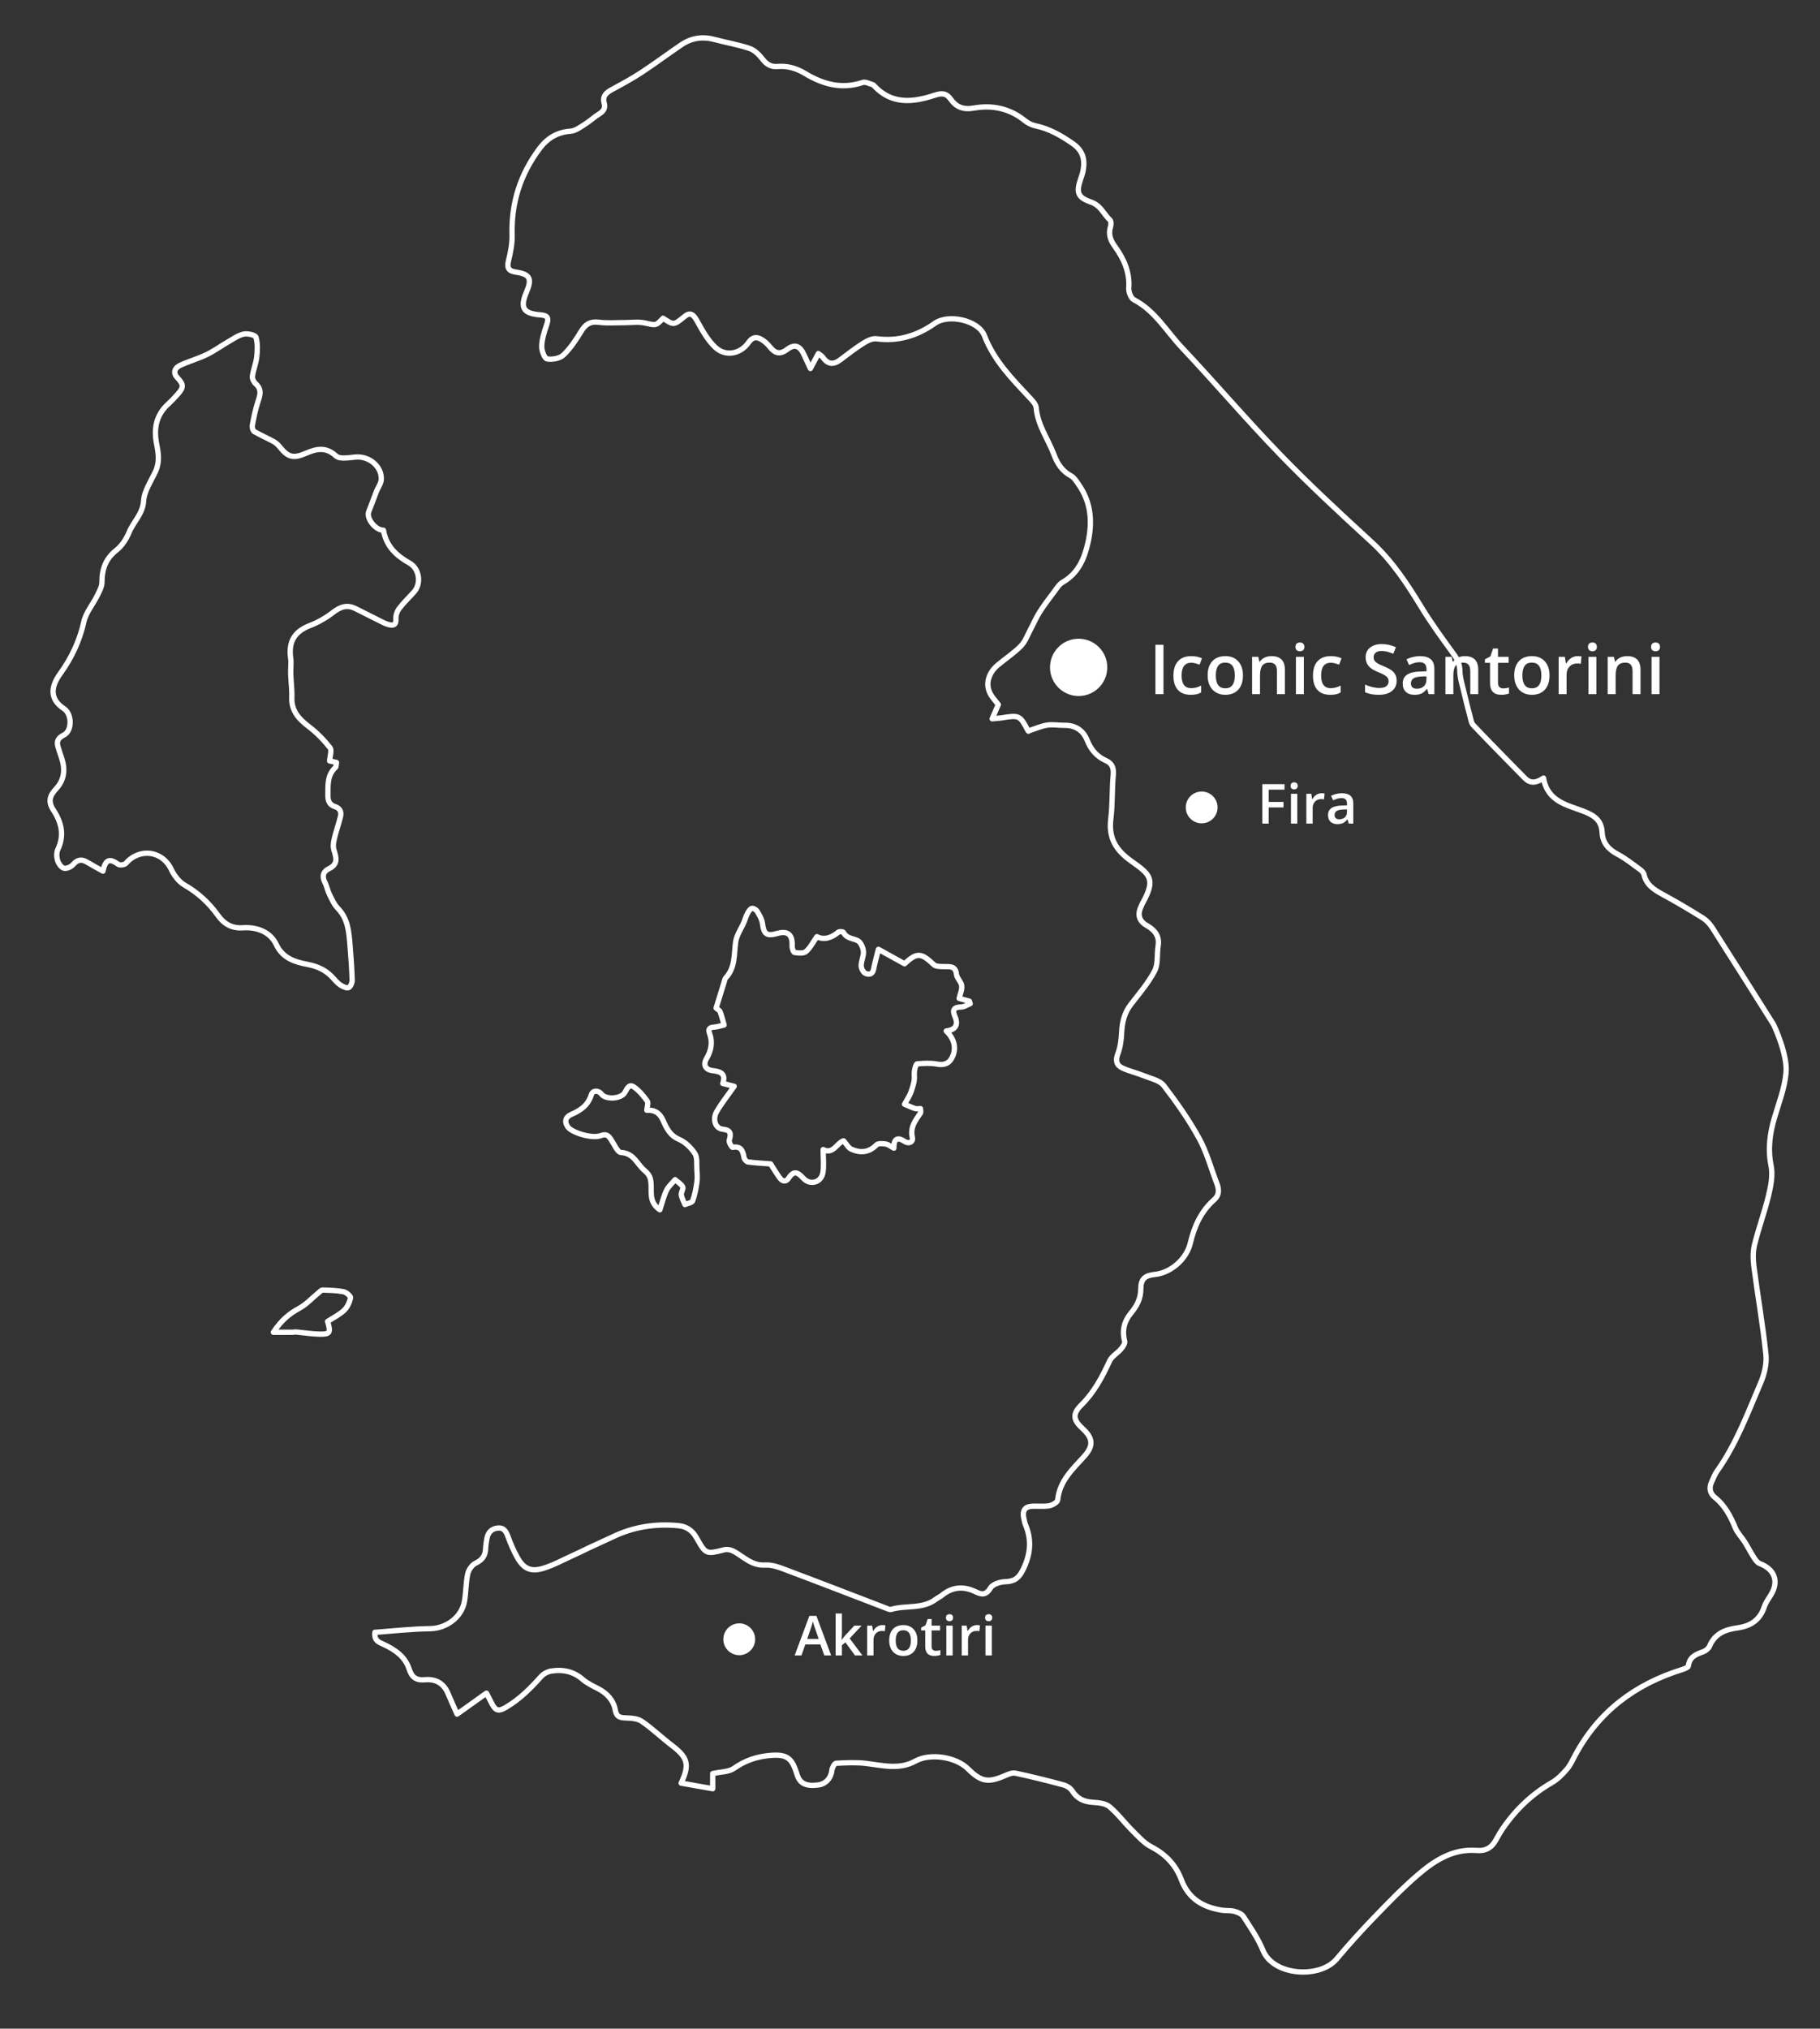 <?xml version="1.0" encoding="utf-8"?>
<!-- Generator: Adobe Illustrator 22.0.1, SVG Export Plug-In . SVG Version: 6.00 Build 0)  -->
<svg version="1.1" id="Layer_1" xmlns="http://www.w3.org/2000/svg" xmlns:xlink="http://www.w3.org/1999/xlink" x="0px" y="0px"
	 viewBox="0 0 858 956" style="enable-background:new 0 0 858 956;" xml:space="preserve">
<rect x="0" y="0" width="858" height="956" fill="#333333" stroke="none"/>
<style type="text/css">
	.st0{fill:none;stroke:#FFFFFF;stroke-width:2.5;stroke-linejoin:round;stroke-miterlimit:10;}
	.st1{fill:#FFFFFF;}
</style>
<g>
	<path class="st0" d="M727.657,366.661c1.912,11.26,11.381,12.68,19.185,15.766
		c4.913,1.943,8.175,4.259,8.447,9.871c0.239,4.91,3.026,8.023,7.378,10.305
		c3.687,1.933,6.989,4.616,10.389,7.069c0.831,0.6,1.782,1.509,1.983,2.427
		c1.081,4.944,4.753,7.19,8.801,9.392c6.379,3.47,12.635,7.181,18.8,11.021
		c1.781,1.11,3.396,2.802,4.534,4.581c9.7,15.153,19.275,30.387,28.871,45.606
		c0.348,0.552,6.787,14.44,5.944,22.926c-0.737,7.417-3.395,14.153-5.405,20.949
		c-2.217,7.497-3.253,14.813-1.648,22.725c0.893,4.404-0.066,9.421-1.141,13.935
		c-1.873,7.867-4.736,15.498-6.658,23.356c-0.808,3.302-0.718,6.988-0.275,10.401
		c1.789,13.787,4.216,27.499,5.648,41.318c0.448,4.329-0.728,9.23-2.471,13.308
		c-6.1,14.269-11.514,28.916-20.621,41.721c-1.081,1.521-1.718,3.363-2.522,5.074
		c-1.328,2.828-0.787,5.366,1.603,7.284c4.718,3.787,7.329,8.863,9.589,14.315
		c1.005,2.422,3.024,4.406,4.454,6.672c1.47,2.33,2.701,4.812,4.198,7.122
		c0.746,1.15,1.664,2.566,2.828,3.006c6.95,2.627,9.154,8.264,5.459,14.461
		c-1.177,1.973-2.618,3.884-3.325,6.025c-2.04,6.177-6.491,9.007-12.594,9.831
		c-5.756,0.777-10.692,2.682-13.164,8.605c-0.465,1.115-1.796,2.194-2.971,2.626
		c-3.374,1.242-6.538,2.375-7.021,6.726c-0.075,0.675-1.849,1.354-2.942,1.694
		c-22.113,6.873-39.396,19.743-50.453,40.416c-1.211,2.265-2.291,4.695-3.946,6.603
		c-2.047,2.359-4.359,4.725-7.031,6.261c-9.59,5.512-17.262,12.948-23.413,22.044
		c-1.059,1.566-1.984,3.227-2.893,4.887c-2.002,3.66-4.73,5.382-9.207,5.026
		c-11.1-0.884-19.858,4.782-27.72,11.555
		c-7.269,6.261-13.978,13.203-20.651,20.118
		c-6.082,6.303-11.977,12.812-17.608,19.521c-7.753,9.236-29.722,8.038-34.672-4.079
		c-2.318-5.674-5.937-10.848-9.276-16.05c-0.792-1.234-2.749-1.975-4.317-2.392
		c-1.797-0.477-3.777-0.206-5.642-0.491c-8.982-1.369-15.889-5.334-19.289-14.435
		c-2.588-6.928-7.39-11.972-14.162-15.461c-3.475-1.79-6.271-5.03-9.123-7.866
		c-3.62-3.6-6.694-7.805-10.588-11.048c-1.857-1.547-5.038-1.885-7.663-2.043
		c-4.236-0.255-7.48-1.606-9.836-5.327c-0.834-1.318-2.565-2.458-4.103-2.873
		c-7.539-2.037-15.124-3.93-22.761-5.555c-1.507-0.321-3.398,0.557-4.964,1.227
		c-7.953,3.407-11.183,2.842-17.36-3.267c-5.734-5.671-17.813-7.499-24.776-3.647
		c-7.638,4.226-15.465,2.015-23.352,1.09c-4.631-0.543-9.377-0.31-14.051-0.054
		c-0.733,0.04-1.827,2.014-1.946,3.176c-0.378,3.682-2.807,6.567-6.421,7.042
		c-5.799,0.763-8.74-0.684-10.036-4.938c-2.423-7.952-4.793-9.715-13.175-8.928
		c-5.961,0.559-11.436,2.415-16.509,6.015c-2.459,1.745-6.245,1.62-10.069,2.486
		c0,1.234,0,3.579,0,7.127c-5.233-0.925-9.94-1.756-14.874-2.628
		c4.112-8.858,3.108-12.076-4.441-17.825c-4.794-3.65-9.161-7.889-14.116-11.285
		c-1.995-1.367-5.037-1.521-7.625-1.618c-2.768-0.103-4.304-0.503-4.896-3.772
		c-0.832-4.596-3.911-7.875-8.139-10.05c-2.502-1.287-5.141-2.529-7.23-4.351
		c-4.361-3.802-9.364-4.745-14.767-3.919c-1.713,0.262-3.658,1.279-4.806,2.567
		c-4.969,5.577-10.152,10.791-16.7,14.601c-3.114,1.812-4.666,1.74-6.387-1.573
		c-0.897-1.727-1.79-3.456-2.681-5.177c-4.783,3.415-9.057,6.467-13.848,9.888
		c-1.67-3.781-3.016-6.658-4.22-9.593c-2.021-4.924-5.807-7.072-10.913-6.617
		c-4.218,0.377-6.2-1.109-7.56-5.283c-1.849-5.673-6.712-8.948-11.998-11.416
		c-2.048-0.957-4.479-1.583-4.044-5.638c8.591-0.609,17.273-1.624,25.965-1.719
		c7.583-0.083,14.934-5.272,16.256-12.943c0.734-4.257,0.633-8.672,1.539-12.879
		c0.408-1.898,1.998-4.206,3.683-5.022c3.101-1.503,4.628-3.467,4.739-6.815
		c0.054-1.617,0.319-3.238,0.611-4.835c0.521-2.85,2.228-4.649,5.141-4.931
		c2.825-0.273,3.907,1.593,4.783,3.997c1.198,3.289,2.586,6.549,4.274,9.611
		c3.058,5.547,6.377,7.213,12.464,5.344c4.983-1.53,9.632-4.148,14.426-6.289
		c0.85-0.379,1.689-0.783,2.876-1.335c5.256-2.623,12.285-5.682,15.143-7.071
		c9.882-4.803,20.275-6.416,31.149-5.377c3.95,0.377,6.647,2.304,8.623,5.833
		c4.336,7.745,4.555,7.671,13.061,5.523c1.171-0.296,2.678-0.052,3.805,0.448
		c1.712,0.761,3.245,1.939,4.823,2.986c3.24,2.149,6.227,4.053,10.688,3.775
		c3.694-0.23,7.638,1.5,11.283,2.866c15.164,5.681,30.256,11.557,45.381,17.341
		c0.875,0.335,1.936,0.903,2.707,0.674c6.864-2.038,14.641-0.006,20.902-4.693
		c0.972-0.728,2.117-1.233,3.058-1.995c4.979-4.026,10.279-4.314,15.913-1.548
		c2.83,1.39,4.883,1.546,6.934-1.886c1.058-1.771,4.505-2.844,6.913-2.917
		c4.169-0.127,6.308-1.518,8.274-5.426c3.607-7.169,4.394-14.051,1.279-21.419
		c-0.416-0.984-0.57-2.085-0.802-3.142c-0.714-3.257,0.325-5.383,3.896-5.576
		c2.699-0.146,5.465,0.237,8.093-0.227c1.503-0.266,3.898-1.649,4.001-2.712
		c0.859-8.888,6.931-14.44,12.387-20.432c4.53-4.975,4.367-8.605-0.549-13.114
		c-4.592-4.212-5.019-6.942-0.651-11.273c6.007-5.957,9.794-13.126,13.266-20.665
		c1.028-2.232,3.694-3.666,5.388-5.654c0.871-1.022,2.001-2.659,1.732-3.678
		c-1.335-5.047-0.23-9.404,2.99-13.292c2.748-3.318,4.593-6.763,4.614-11.335
		c0.021-4.8,1.982-6.383,6.685-6.859c7.308-0.739,14.832-7.037,16.642-14.683
		c1.891-7.989,5.061-15.069,11.331-20.592c2.337-2.058,2.297-4.713,1.237-7.466
		c-2.763-7.173-4.753-14.765-8.423-21.436
		c-4.78-8.692-10.555-16.909-16.61-24.785c-1.887-2.455-6.014-3.289-9.224-4.597
		c-3.36-1.369-6.964-2.171-10.253-3.677c-2.825-1.294-3.447-3.487-2.206-6.73
		c1.2-3.136,1.632-6.679,1.794-10.071c0.233-4.876,1.292-9.267,4.344-13.216
		c3.946-5.107,8.246-10.093,11.207-15.752c1.733-3.312,1.01-7.857,1.652-11.806
		c0.757-4.658-1.612-7.47-5.255-9.559c-3.938-2.257-4.606-5.337-2.685-9.236
		c0.179-0.364,0.298-0.76,0.495-1.112c6.495-11.61,3.729-13.71-5.201-20.043
		c-7.275-5.159-10.774-10.908-9.664-19.865c0.843-6.803,0.514-13.745,1.143-20.584
		c0.303-3.301-0.373-5.545-3.431-6.91c-4.306-1.922-7.069-5.14-8.828-9.551
		c-1.873-4.694-5.523-7.18-10.767-7.093c-2.706,0.045-5.477-0.52-8.106-0.103
		c-2.928,0.465-5.728,1.733-8.917,2.759c0.273,0.224-0.018,0.095-0.133-0.125
		c-3.812-7.275-4.081-7.399-12.576-6.025c-1.053,0.17-2.128,0.21-4.318,0.417
		c1.133-2.618,2.003-4.626,2.901-6.701c-1.232-1.663-3.011-3.426-4.014-5.555
		c-2.077-4.41-0.524-9.463,3.725-13.03c3.627-3.045,7.657-5.672,10.95-9.031
		c2.055-2.097,3.108-5.191,4.549-7.871c1.443-2.685,2.625-5.53,4.256-8.092
		c2.096-3.292,4.482-6.405,6.832-9.527c1.207-1.603,2.323-3.558,3.969-4.499
		c7.382-4.219,10.306-11.073,12.032-18.847c2.147-9.67,1.435-18.837-4.381-27.177
		c-1.069-1.534-2.164-3.362-3.71-4.191c-4.136-2.217-6.393-5.765-7.939-9.884
		c-2.78-7.406-7.756-13.952-8.421-22.227c-0.131-1.629-1.782-3.294-3.046-4.649
		c-8.3-8.889-16.806-17.443-21.359-29.259
		c-2.808-7.287-16.924-10.39-23.403-5.804
		c-8.325,5.893-17.269,8.611-27.517,7.267c-1.951-0.256-4.362,0.957-6.174,2.103
		c-3.753,2.373-7.291,5.097-10.832,7.788c-3.215,2.444-5.894,2.244-8.248-1.168
		c-0.423-0.613-1.181-0.993-2.123-1.754c-1.159,2.175-2.185,4.102-3.741,7.024
		c-1.28-2.747-2.172-4.608-3.019-6.489c-1.89-4.194-4.355-5.218-7.936-2.497
		c-3.496,2.655-5.815,1.778-8.212-1.241c-0.914-1.151-2.032-2.21-3.242-3.042
		c-2.55-1.753-4.702-1.9-6.824,1.122c-3.731,5.314-10.745,6.684-15.508,2.269
		c-3.702-3.432-6.297-8.218-8.798-12.727c-1.681-3.032-3.234-3.978-5.777-1.892
		c-5.072,4.159-5.072,4.159-10.142,0.825c-3.432,3.684-3.364,3.372-8.693,2.214
		c-3.072-0.667-6.406-0.125-9.622-0.14c-3.987-0.019-8.021,0.318-11.948-0.182
		c-3.973-0.506-6.259,0.852-8.28,4.18c-2.426,3.996-5.066,8.036-8.4,11.238
		c-1.715,1.646-5.277,2.292-7.731,1.855c-1.222-0.218-2.606-3.918-2.535-5.996
		c0.112-3.278,1.142-6.602,2.238-9.748c1.251-3.591,0.772-4.726-2.935-5.017
		c-7.98-0.627-9.621-3.305-6.514-10.63c2.744-6.468,1.7-8.529-5.008-9.521
		c-3.269-0.484-4.295-1.851-3.453-5.271c0.988-4.015,1.83-8.226,1.715-12.323
		c-0.426-15.091,3.905-28.529,12.898-40.565c3.683-4.929,8.316-7.788,14.67-8.235
		c2.366-0.166,4.699-2.002,6.873-3.356c2.275-1.417,4.246-3.325,6.527-4.73
		c2.079-1.281,3.14-2.662,2.429-5.224c-0.903-3.249,1.031-4.913,3.676-6.334
		c4.71-2.53,9.428-5.092,13.894-8.02c6.426-4.214,12.566-8.863,18.95-13.146
		c4.733-3.175,9.944-3.905,15.52-2.406c5.47,1.471,11.109,2.395,16.458,4.199
		c2.327,0.785,4.501,2.873,6.05,4.9c1.923,2.515,3.977,3.894,7.149,3.626
		c4.737-0.4,8.955,0.838,13.091,3.334c8.384,5.058,17.292,7.503,27.123,4.179
		c1.33-0.45,3.195,0.655,4.801,1.08c0.232,0.061,0.417,0.337,0.601,0.535
		c8.306,8.923,18.324,7.754,28.431,4.441c3.338-1.094,5.523-1.131,7.653,1.882
		c2.629,3.72,6,5.002,10.889,4.135c8.677-1.538,16.91,0.16,24.023,5.916
		c1.408,1.139,3.218,2.06,4.98,2.432c6.636,1.398,12.26,4.639,17.75,8.487
		c4.727,3.314,5.74,7.559,4.732,12.745c-0.256,1.319-0.712,2.605-1.148,3.882
		c-2.129,6.239-1.478,8.635,4.925,10.852c4.551,1.575,5.933,5.66,8.897,8.433
		c0.573,0.536,0.599,2.126,0.302,3.043c-1.169,3.602-0.107,6.46,2.038,9.427
		c4.186,5.792,7.072,12.058,6.534,19.588c-0.131,1.833,1.001,4.791,2.433,5.534
		c9.943,5.156,15.317,14.8,22.582,22.509
		c15.7,16.658,30.558,34.119,46.479,50.555
		c13.75,14.195,28.291,27.649,42.87,41.008c9.631,8.824,16.645,19.396,23.344,30.403
		c4.764,7.828,10.194,15.265,15.59,22.685c1.76,2.42,2.705,4.645,2.777,7.711
		c0.079,3.384,1.175,6.759,1.951,10.109c0.904,3.904,1.914,7.785,2.936,11.66
		c0.333,1.261,0.513,2.787,1.331,3.66c5.253,5.606,10.659,11.068,16.024,16.568
		c2.79,2.86,5.601,5.699,8.398,8.552
		C721.353,369.236,724.065,369.136,727.657,366.661z"/>
	<path class="st0" d="M180.78,249.876c1.282,7.7,6.28,12.107,12.309,15.499
		c4.523,2.544,5.744,9.496,2.033,13.655c-2.303,2.581-4.844,4.974-6.924,7.72
		c-0.984,1.298-1.664,3.259-1.557,4.858c0.204,3.037-1.364,3.266-3.468,2.722
		c-1.547-0.4-2.995-1.223-4.447-1.94c-3.709-1.832-7.391-3.719-11.092-5.568
		c-3.906-1.951-7.042-1-10.571,1.73c-3.31,2.56-7.088,4.761-10.991,6.253
		c-7.099,2.713-10.142,7.505-9.067,15.224c0.349,2.506-0.041,5.107,0.046,7.66
		c0.124,3.628,0.653,7.262,0.512,10.874c-0.253,6.481,3.355,10.299,8.111,13.916
		c3.691,2.807,7.028,6.234,9.901,9.876c0.945,1.198-0.054,3.93-0.179,6.232
		c0.748,0.167,1.864,0.416,3.233,0.721c-0.184,0.94-0.068,1.957-0.512,2.368
		c-3.952,3.657-3.475,8.39-3.53,13.091c-0.031,2.647,0.701,4.506,3.307,5.33
		c2.414,0.763,3.162,2.528,2.613,4.754c-0.866,3.514-2.099,6.939-2.923,10.46
		c-0.392,1.673-0.663,3.627-0.176,5.202c1.108,3.583,2.13,6.716-2.356,8.863
		c-2.708,1.296-3.385,3.58-1.885,6.464c0.925,1.778,1.257,3.86,2.153,5.657
		c1.144,2.295,2.227,4.792,3.972,6.582c4.775,4.9,5.188,11.078,5.709,17.26
		c0.464,5.507,0.851,11.026,1.013,16.547c0.036,1.214-0.735,3.09-1.66,3.513
		c-0.904,0.414-2.617-0.419-3.723-1.108c-1.238-0.771-2.284-1.917-3.258-3.036
		c-3.359-3.861-7.218-5.798-12.569-6.828c-5.416-1.044-11.445-2.663-14.575-9.346
		c-2.791-5.962-9.175-8.316-15.761-7.869c-5.303,0.359-8.903-1.897-11.711-5.81
		c-4.252-5.926-9.37-10.664-15.764-14.329c-2.682-1.537-4.95-4.593-6.318-7.475
		c-4.128-8.701-14.885-10.182-21.336-2.759c-0.622,0.715-2.878,0.99-3.637,0.444
		c-4.077-2.938-6.029-2.273-7.163,3.234c-2.548-1.431-5.016-2.734-7.4-4.177
		c-2.619-1.585-4.632-1.333-6.729,1.121c-0.925,1.082-3.115,2.025-4.323,1.664
		c-1.283-0.383-2.532-2.25-2.973-3.717c-0.474-1.578-0.521-3.693,0.162-5.142
		c3.16-6.708,1.709-12.679-2.119-18.544c-2.505-3.838-1.88-6.626,1.321-10.034
		c3.027-3.222,4.126-7.233,3.317-11.594c-0.392-2.111-1.203-4.146-1.851-6.206
		c-0.933-2.968-2.063-5.397,2.165-7.514c3.952-1.979,3.877-9.888,0.063-12.404
		c-6.764-4.463-6.35-10.189-1.77-16.528c5.282-7.309,9.141-15.424,11.142-24.482
		c0.949-4.294,4.199-8.054,6.224-12.146c1.019-2.059,2.302-4.322,2.297-6.49
		c-0.015-6.214,1.784-11.106,6.88-15.117c2.629-2.069,4.668-5.358,5.989-8.509
		c2.071-4.937,6.372-8.535,6.773-14.684c0.312-4.778,3.589-9.392,5.682-14.017
		c1.901-4.201,1.35-8.335,0.469-12.674c-1.429-7.037-0.381-13.57,5.251-18.749
		c1.593-1.464,3.099-3.034,4.54-4.649c3.082-3.455,3.024-4.684-0.194-8.132
		c-1.842-1.973-1.332-4.366,1.646-5.721c4.042-1.838,8.372-3.056,12.362-4.989
		c3.608-1.749,6.892-4.158,10.382-6.165c2.302-1.324,4.609-2.981,7.117-3.494
		c1.822-0.373,5.409,0.465,5.709,1.493c0.844,2.888,0.713,6.19,0.367,9.261
		c-0.347,3.086-1.624,6.062-2.053,9.147c-0.154,1.109,0.671,2.742,1.575,3.54
		c3.155,2.786,1.927,5.68,0.903,8.871c-1.125,3.508-1.856,7.156-2.526,10.786
		c-0.165,0.893,0.276,2.455,0.944,2.847c2.952,1.734,6.133,3.072,9.135,4.727
		c1.123,0.619,2.133,1.592,2.942,2.605c3.939,4.927,6.473,5.408,12.252,2.909
		c4.812-2.08,9.387-3.217,14.184,1.252c1.739,1.62,6.082,0.794,9.188,0.522
		c6.335-0.554,12.365,4.255,12.157,10.475c-0.066,1.967-1.555,3.872-2.322,5.834
		c-1.219,3.121-2.316,6.29-3.579,9.391
		C172.565,244.222,176.954,249.882,180.78,249.876z"/>
	<path class="st0" d="M346.113,511.919c-1.395-0.353-3.254-0.823-5.366-1.357
		c1.579-4.669-1.087-5.581-4.776-6.029c-3.446-0.418-4.644-2.723-2.902-5.694
		c2.271-3.872,2.987-7.72,1.402-11.975c-0.688-1.846-0.017-2.72,2.062-2.827
		c1.628-0.084,3.23-0.662,4.844-1.02c-0.611-2.083-1.125-4.201-1.886-6.227
		c-0.25-0.663-1.142-1.085-1.891-1.752c1.273-4.123,2.537-8.236,3.815-12.345
		c0.201-0.645,0.293-1.43,0.719-1.882c4.569-4.833,3.844-10.994,4.666-16.878
		c0.453-3.242,2.598-6.243,3.941-9.369c0.564-1.312,0.913-2.727,1.573-3.982
		c0.507-0.966,1.199-2.146,2.093-2.49c0.61-0.234,2.081,0.59,2.519,1.326
		c1.075,1.808,2.272,3.775,2.529,5.791c0.641,5.034,1.989,6.101,7.031,4.661
		c4.926-1.408,7.212,0.621,6.95,5.926c-0.052,1.053,0.604,2.986,1.151,3.068
		c1.773,0.266,4.225,0.535,5.355-0.434c2.047-1.756,3.33-4.404,5.175-7.026
		c3.148,1.626,6.743,0.75,10.095-2.121c0.472-0.404,2.227-0.27,2.414,0.104
		c1.437,2.862,4.319,2.735,6.663,3.852c1.445,0.689,2.58,3.24,2.758,5.062
		c0.214,2.187-1.046,4.485-1.065,6.74c-0.01,1.245,0.916,3.091,1.951,3.613
		c1.532,0.772,3.433,0.658,3.914-1.931c0.532-2.865,1.36-5.675,2.268-9.359
		c4.144,2.29,8.275,4.573,12.318,6.807c5.866-5.442,7.829-5.237,13.775,0.405
		c1.006,0.954,3.166,0.894,4.802,0.936c2.732,0.07,5.43-0.481,5.904,3.629
		c0.215,1.865,2.231,3.516,2.471,5.386c0.237,1.852-0.733,3.859-1.21,5.953
		c1.853,0.513,3.342,0.925,4.831,1.336c0.125,0.387,0.25,0.774,0.375,1.161
		c-1.39,0.544-2.767,1.503-4.173,1.548c-3.392,0.108-4.463,1.208-3.006,4.518
		c1.672,3.797,0.38,6.285-4.121,6.803c4.012,3.866,5.011,8.478,2.522,12.954
		c-1.352,2.43-3.722,3.249-6.819,2.659c-3.048-0.58-6.288-0.386-9.409-0.124
		c-0.529,0.045-1.091,2.115-1.271,3.304c-0.225,1.494,0.097,3.07-0.127,4.565
		c-0.246,1.642-0.806,3.242-1.306,4.837c-0.268,0.856-0.645,1.689-1.067,2.483
		c-0.692,1.303-1.461,2.566-2.197,3.845c1.668,0.691,3.31,1.461,5.018,2.034
		c0.696,0.233,1.537,0.039,2.531,0.039c0,0.887,0.25,1.678-0.039,2.097
		c-2.412,3.499-4.98,6.734-3.784,11.62c0.443,1.811-1.489,3.15-3.633,1.749
		c-3.502-2.289-5.175-1.248-5.098,3.145c-1.484-0.786-2.597-1.738-3.829-1.934
		c-1.45-0.23-3.6-0.388-4.409,0.439c-3.594,3.67-7.612,3.896-11.875,1.964
		c-1.333-0.604-2.167-2.31-3.602-3.932c-3.204,1.039-4.94,6.634-9.623,4.129
		c0,3.981,0.414,7.456-0.099,10.788c-0.732,4.743-6.003,6.304-9.29,2.698
		c-2.581-2.832-4.443-3.726-6.835-0.078c-1.343,2.047-2.975,1.688-4.253-0.051
		c-1.499-2.041-2.779-4.243-4.295-6.594c-3.383-0.263-7.049-0.442-10.675-0.922
		c-0.722-0.095-1.709-1.264-1.857-2.069c-0.565-3.081-1.319-5.555-5.385-4.804
		c-0.354,0.066-1.873-2.43-1.593-3.356c0.941-3.111,0.766-4.782-3.062-5.182
		c-3.485-0.365-4.992-4.651-2.787-8.422
		C340.301,519.681,343.263,515.982,346.113,511.919z"/>
	<path class="st0" d="M304.93,523.203c4.056-0.268,6.252,1.63,7.645,4.748
		c1.65,3.693,3.221,7.122,7.536,8.966c2.942,1.257,5.658,3.939,7.46,6.657
		c1.232,1.857,0.791,4.868,0.956,7.373c0.135,2.049,0.303,4.147,0.019,6.161
		c-0.421,2.979-0.977,5.997-2.017,8.796c-0.337,0.907-2.378,1.18-3.64,1.743
		c-0.596-1.537-1.476-3.034-1.697-4.624c-0.167-1.205,1.119-2.844,0.663-3.722
		c-0.715-1.38-2.352-2.283-3.599-3.388c-1.38,1.663-3.145,3.143-4.048,5.034
		c-1.327,2.776-2.038,5.847-3.132,9.156c-4.959-3.386-3.943-7.799-4.127-11.702
		c-0.133-2.822-0.437-4.607-3.105-6.827c-3.555-2.958-4.933-8.126-11.044-8.46
		c-1.701-0.093-3.274-3.931-4.759-6.149c-1.237-1.846-2.202-2.797-4.863-1.793
		c-4.121,1.555-13.757-1.489-15.531-4.154c-1.815-2.727-0.821-4.804,1.743-5.891
		c4.414-1.873,7.876-4.38,9.367-9.227c0.666-2.167,3.349-2.224,4.763-0.324
		c1.995,2.682,9.106,2.366,10.965-0.613c1.075-1.722,1.903-4.387,4.323-2.76
		c2.493,1.676,4.514,4.2,6.327,6.658
		C305.737,519.679,305.055,521.441,304.93,523.203z"/>
	<path class="st0" d="M154.438,622.711c1.584,5.348,1.163,6.089-3.827,5.994
		c-3.694-0.07-7.378-0.679-11.069-1.016c-0.504-0.046-1.024,0.132-1.537,0.135
		c-2.692,0.015-5.385,0.007-9.132,0.007c3.713-5.641,7.518-8.762,12.176-11.288
		c3.36-1.823,6.071-4.839,9.088-7.303c0.616-0.503,1.314-1.325,1.955-1.306
		c3.296,0.094,6.637,0.155,9.854,0.781c1.315,0.256,3.474,2.152,3.315,2.879
		c-0.461,2.113-1.502,4.439-3.053,5.895
		C159.985,619.579,157.109,620.973,154.438,622.711z"/>
</g>
<circle class="st1" cx="508.5" cy="314.5" r="13.5"/>
<circle class="st1" cx="566.5" cy="380.5" r="7.5"/>
<g>
	<path class="st1" d="M544.698,327.106v-23.252h3.801v23.252H544.698z"/>
	<path class="st1" d="M561.334,327.424c-2.662,0-4.684-0.776-6.068-2.33
		s-2.076-3.783-2.076-6.688c0-2.958,0.724-5.233,2.171-6.823
		c1.447-1.59,3.539-2.386,6.274-2.386c1.855,0,3.525,0.345,5.01,1.034
		l-1.129,3.006c-1.58-0.615-2.884-0.923-3.913-0.923
		c-3.043,0-4.564,2.02-4.564,6.06c0,1.972,0.379,3.454,1.137,4.445
		c0.758,0.991,1.869,1.487,3.332,1.487c1.665,0,3.239-0.414,4.724-1.24v3.26
		c-0.668,0.393-1.381,0.673-2.139,0.843
		C563.335,327.339,562.416,327.424,561.334,327.424z"/>
	<path class="st1" d="M585.97,318.279c0,2.874-0.737,5.116-2.211,6.728
		c-1.474,1.612-3.525,2.417-6.155,2.417c-1.644,0-3.096-0.371-4.358-1.113
		c-1.262-0.742-2.232-1.808-2.911-3.197c-0.679-1.389-1.018-3-1.018-4.835
		c0-2.852,0.732-5.079,2.195-6.68c1.463-1.601,3.525-2.402,6.187-2.402
		c2.545,0,4.559,0.819,6.044,2.458C585.228,313.293,585.97,315.501,585.97,318.279z
		 M573.167,318.279c0,4.061,1.5,6.092,4.501,6.092c2.969,0,4.453-2.031,4.453-6.092
		c0-4.018-1.495-6.028-4.485-6.028c-1.569,0-2.707,0.52-3.412,1.559
		C573.519,314.85,573.167,316.339,573.167,318.279z"/>
	<path class="st1" d="M605.739,327.106h-3.753v-10.815c0-1.357-0.273-2.37-0.819-3.038
		c-0.546-0.668-1.413-1.002-2.601-1.002c-1.58,0-2.735,0.467-3.467,1.4
		c-0.731,0.933-1.097,2.497-1.097,4.691v8.764h-3.738v-17.59h2.927l0.524,2.306
		h0.191c0.53-0.837,1.283-1.484,2.259-1.94c0.975-0.456,2.057-0.684,3.244-0.684
		c4.22,0,6.33,2.147,6.33,6.441V327.106z"/>
	<path class="st1" d="M610.717,304.856c0-0.668,0.183-1.182,0.549-1.543
		c0.366-0.36,0.888-0.541,1.566-0.541c0.658,0,1.169,0.18,1.535,0.541
		c0.366,0.361,0.548,0.875,0.548,1.543c0,0.636-0.183,1.137-0.548,1.503
		c-0.366,0.366-0.877,0.549-1.535,0.549c-0.679,0-1.201-0.183-1.566-0.549
		S610.717,305.492,610.717,304.856z M614.678,327.106h-3.738v-17.59h3.738V327.106z"/>
	<path class="st1" d="M627.115,327.424c-2.662,0-4.684-0.776-6.068-2.33
		s-2.076-3.783-2.076-6.688c0-2.958,0.724-5.233,2.171-6.823
		c1.447-1.59,3.539-2.386,6.274-2.386c1.855,0,3.525,0.345,5.01,1.034
		l-1.129,3.006c-1.58-0.615-2.884-0.923-3.913-0.923
		c-3.043,0-4.564,2.02-4.564,6.06c0,1.972,0.379,3.454,1.137,4.445
		c0.758,0.991,1.869,1.487,3.332,1.487c1.665,0,3.239-0.414,4.724-1.24v3.26
		c-0.668,0.393-1.381,0.673-2.139,0.843
		C629.116,327.339,628.197,327.424,627.115,327.424z"/>
	<path class="st1" d="M658.415,320.792c0,2.067-0.748,3.69-2.243,4.867
		c-1.495,1.177-3.557,1.765-6.187,1.765c-2.63,0-4.782-0.408-6.458-1.225v-3.594
		c1.06,0.499,2.187,0.891,3.38,1.177c1.193,0.287,2.303,0.43,3.332,0.43
		c1.505,0,2.616-0.287,3.332-0.859c0.716-0.573,1.074-1.341,1.074-2.306
		c0-0.869-0.329-1.606-0.986-2.211c-0.658-0.604-2.015-1.32-4.072-2.147
		c-2.121-0.859-3.616-1.839-4.485-2.942c-0.87-1.103-1.304-2.428-1.304-3.976
		c0-1.94,0.689-3.467,2.067-4.581s3.229-1.67,5.551-1.67
		c2.227,0,4.443,0.488,6.648,1.463l-1.209,3.101
		c-2.067-0.869-3.913-1.304-5.535-1.304c-1.23,0-2.163,0.268-2.799,0.803
		c-0.636,0.536-0.954,1.243-0.954,2.124c0,0.604,0.127,1.121,0.381,1.55
		c0.255,0.43,0.673,0.835,1.257,1.217c0.583,0.382,1.632,0.886,3.149,1.511
		c1.707,0.71,2.958,1.373,3.753,1.988c0.795,0.615,1.378,1.31,1.75,2.083
		C658.229,318.831,658.415,319.743,658.415,320.792z"/>
	<path class="st1" d="M673.524,327.106l-0.747-2.449h-0.127
		c-0.85,1.071-1.702,1.8-2.561,2.187c-0.859,0.387-1.963,0.58-3.309,0.58
		c-1.729,0-3.078-0.466-4.048-1.399s-1.455-2.253-1.455-3.96
		c0-1.813,0.673-3.181,2.02-4.103s3.398-1.426,6.155-1.511l3.037-0.095v-0.938
		c0-1.124-0.262-1.964-0.787-2.521c-0.524-0.557-1.338-0.835-2.441-0.835
		c-0.9,0-1.766,0.133-2.592,0.398c-0.827,0.265-1.623,0.578-2.386,0.938
		l-1.209-2.672c0.955-0.498,1.999-0.877,3.134-1.137
		c1.134-0.26,2.205-0.39,3.213-0.39c2.236,0,3.926,0.488,5.064,1.463
		c1.141,0.976,1.711,2.508,1.711,4.596v11.849H673.524z M667.958,324.562
		c1.356,0,2.446-0.379,3.269-1.137c0.821-0.758,1.232-1.821,1.232-3.188v-1.527
		l-2.258,0.095c-1.761,0.063-3.041,0.358-3.842,0.883s-1.201,1.328-1.201,2.41
		c0,0.785,0.234,1.392,0.7,1.821C666.325,324.347,667.025,324.562,667.958,324.562z"/>
	<path class="st1" d="M696.889,327.106h-3.754v-10.815c0-1.357-0.273-2.37-0.818-3.038
		c-0.547-0.668-1.414-1.002-2.602-1.002c-1.58,0-2.734,0.467-3.467,1.4
		c-0.731,0.933-1.098,2.497-1.098,4.691v8.764h-3.737v-17.59h2.927l0.524,2.306
		h0.19c0.531-0.837,1.283-1.484,2.26-1.94c0.975-0.456,2.057-0.684,3.244-0.684
		c4.22,0,6.33,2.147,6.33,6.441V327.106z"/>
	<path class="st1" d="M708.643,324.403c0.911,0,1.823-0.143,2.735-0.43v2.815
		c-0.413,0.18-0.946,0.331-1.599,0.453c-0.652,0.122-1.328,0.183-2.027,0.183
		c-3.542,0-5.312-1.866-5.312-5.598v-9.479h-2.402v-1.654l2.577-1.368l1.272-3.722
		h2.307v3.913h5.01v2.831h-5.01v9.416c0,0.901,0.225,1.566,0.676,1.996
		C707.319,324.188,707.91,324.403,708.643,324.403z"/>
	<path class="st1" d="M730.495,318.279c0,2.874-0.737,5.116-2.211,6.728
		c-1.474,1.612-3.525,2.417-6.155,2.417c-1.643,0-3.096-0.371-4.357-1.113
		c-1.262-0.742-2.232-1.808-2.91-3.197c-0.68-1.389-1.019-3-1.019-4.835
		c0-2.852,0.731-5.079,2.194-6.68c1.464-1.601,3.525-2.402,6.188-2.402
		c2.545,0,4.559,0.819,6.044,2.458C729.753,313.293,730.495,315.501,730.495,318.279z
		 M717.691,318.279c0,4.061,1.5,6.092,4.502,6.092c2.969,0,4.453-2.031,4.453-6.092
		c0-4.018-1.495-6.028-4.485-6.028c-1.569,0-2.706,0.52-3.411,1.559
		C718.045,314.85,717.691,316.339,717.691,318.279z"/>
	<path class="st1" d="M743.711,309.198c0.754,0,1.373,0.053,1.861,0.159l-0.365,3.483
		c-0.531-0.127-1.082-0.19-1.654-0.19c-1.495,0-2.707,0.488-3.635,1.463
		c-0.928,0.976-1.391,2.243-1.391,3.801v9.193h-3.738v-17.59h2.927l0.493,3.101
		h0.19c0.583-1.049,1.345-1.882,2.282-2.497
		C741.62,309.505,742.63,309.198,743.711,309.198z"/>
	<path class="st1" d="M748.61,304.856c0-0.668,0.183-1.182,0.549-1.543
		c0.366-0.36,0.888-0.541,1.566-0.541c0.657,0,1.169,0.18,1.535,0.541
		c0.366,0.361,0.548,0.875,0.548,1.543c0,0.636-0.182,1.137-0.548,1.503
		s-0.878,0.549-1.535,0.549c-0.679,0-1.2-0.183-1.566-0.549
		S748.61,305.492,748.61,304.856z M752.57,327.106h-3.737v-17.59h3.737V327.106z"/>
	<path class="st1" d="M773.389,327.106h-3.753v-10.815c0-1.357-0.272-2.37-0.819-3.038
		c-0.546-0.668-1.412-1.002-2.6-1.002c-1.58,0-2.736,0.467-3.468,1.4
		s-1.097,2.497-1.097,4.691v8.764h-3.738v-17.59h2.927l0.524,2.306h0.191
		c0.529-0.837,1.283-1.484,2.258-1.94c0.976-0.456,2.057-0.684,3.244-0.684
		c4.221,0,6.33,2.147,6.33,6.441V327.106z"/>
	<path class="st1" d="M778.367,304.856c0-0.668,0.184-1.182,0.549-1.543
		c0.366-0.36,0.889-0.541,1.566-0.541c0.658,0,1.17,0.18,1.535,0.541
		c0.366,0.361,0.549,0.875,0.549,1.543c0,0.636-0.183,1.137-0.549,1.503
		c-0.365,0.366-0.877,0.549-1.535,0.549c-0.678,0-1.2-0.183-1.566-0.549
		C778.551,305.993,778.367,305.492,778.367,304.856z M782.328,327.106h-3.738v-17.59
		h3.738V327.106z"/>
</g>
<g>
	<path class="st1" d="M598.087,388.106h-3.009v-18.561h10.474v2.564h-7.465v5.802h6.995
		v2.577h-6.995V388.106z"/>
	<path class="st1" d="M608.421,370.346c0-0.533,0.146-0.944,0.438-1.231
		s0.709-0.432,1.25-0.432c0.525,0,0.933,0.144,1.225,0.432
		s0.438,0.698,0.438,1.231c0,0.508-0.146,0.908-0.438,1.2
		s-0.7,0.438-1.225,0.438c-0.542,0-0.958-0.146-1.25-0.438
		S608.421,370.854,608.421,370.346z M611.582,388.106h-2.983v-14.041h2.983V388.106z"/>
	<path class="st1" d="M622.97,373.812c0.601,0,1.096,0.042,1.485,0.127l-0.292,2.78
		c-0.423-0.102-0.863-0.152-1.32-0.152c-1.193,0-2.16,0.389-2.901,1.168
		s-1.111,1.79-1.111,3.034v7.338h-2.983v-14.041h2.336l0.394,2.476h0.152
		c0.465-0.838,1.073-1.502,1.822-1.993S622.106,373.812,622.97,373.812z"/>
	<path class="st1" d="M635.843,388.106l-0.597-1.955h-0.102
		c-0.677,0.855-1.358,1.437-2.044,1.746s-1.566,0.463-2.641,0.463
		c-1.379,0-2.457-0.373-3.231-1.117s-1.162-1.798-1.162-3.161
		c0-1.447,0.538-2.539,1.612-3.275s2.712-1.138,4.913-1.206l2.425-0.076v-0.749
		c0-0.897-0.209-1.568-0.628-2.012s-1.068-0.667-1.949-0.667
		c-0.719,0-1.409,0.106-2.069,0.317s-1.295,0.461-1.904,0.749l-0.965-2.133
		c0.762-0.398,1.595-0.7,2.501-0.908s1.76-0.311,2.564-0.311
		c1.786,0,3.134,0.389,4.043,1.168s1.365,2.001,1.365,3.669v9.458H635.843z
		 M631.399,386.075c1.083,0,1.953-0.303,2.609-0.908s0.984-1.454,0.984-2.545v-1.219
		l-1.803,0.076c-1.405,0.051-2.427,0.286-3.066,0.705s-0.958,1.06-0.958,1.923
		c0,0.626,0.186,1.111,0.559,1.454S630.655,386.075,631.399,386.075z"/>
</g>
<circle class="st1" cx="348.5" cy="772.5" r="7.5"/>
<g>
	<path class="st1" d="M388.593,780.106l-1.854-5.154h-7.097l-1.815,5.154h-3.199
		l6.944-18.637h3.301l6.944,18.637H388.593z M385.939,772.337l-1.739-5.053
		c-0.127-0.339-0.303-0.872-0.527-1.6s-0.379-1.261-0.463-1.6
		c-0.229,1.041-0.563,2.179-1.003,3.415l-1.676,4.837H385.939z"/>
	<path class="st1" d="M396.832,772.692l1.688-2.107l4.24-4.52h3.44l-5.649,6.03
		l6.005,8.011h-3.504l-4.507-6.157l-1.638,1.346v4.812h-2.958v-19.754h2.958v9.636
		l-0.152,2.704H396.832z"/>
	<path class="st1" d="M415.938,765.812c0.601,0,1.096,0.042,1.485,0.127l-0.292,2.78
		c-0.423-0.102-0.863-0.152-1.32-0.152c-1.193,0-2.16,0.389-2.901,1.168
		s-1.111,1.79-1.111,3.034v7.338h-2.983v-14.041h2.336l0.394,2.476h0.152
		c0.465-0.838,1.073-1.502,1.822-1.993S415.075,765.812,415.938,765.812z"/>
	<path class="st1" d="M432.48,773.061c0,2.293-0.588,4.084-1.765,5.37
		s-2.814,1.93-4.913,1.93c-1.312,0-2.471-0.296-3.479-0.889
		s-1.782-1.442-2.323-2.552s-0.812-2.395-0.812-3.859
		c0-2.277,0.584-4.055,1.752-5.332s2.814-1.917,4.938-1.917
		c2.031,0,3.639,0.653,4.824,1.962C431.888,769.08,432.48,770.844,432.48,773.061z
		 M422.261,773.061c0,3.242,1.198,4.862,3.593,4.862
		c2.37,0,3.555-1.62,3.555-4.862c0-3.207-1.193-4.812-3.58-4.812
		c-1.252,0-2.16,0.415-2.723,1.244S422.261,771.512,422.261,773.061z"/>
	<path class="st1" d="M441.139,777.948c0.728,0,1.456-0.114,2.184-0.343v2.247
		c-0.33,0.144-0.755,0.265-1.276,0.362c-0.521,0.097-1.06,0.146-1.619,0.146
		c-2.827,0-4.24-1.489-4.24-4.469v-7.566h-1.917v-1.32l2.057-1.092l1.016-2.971
		h1.841v3.123h3.999v2.26h-3.999v7.516c0,0.72,0.18,1.251,0.54,1.593
		C440.083,777.777,440.555,777.948,441.139,777.948z"/>
	<path class="st1" d="M445.95,762.346c0-0.533,0.146-0.943,0.438-1.231
		s0.709-0.432,1.25-0.432c0.525,0,0.933,0.144,1.225,0.432
		s0.438,0.698,0.438,1.231c0,0.508-0.146,0.908-0.438,1.199
		c-0.292,0.293-0.7,0.438-1.225,0.438c-0.542,0-0.958-0.146-1.25-0.438
		C446.096,763.254,445.95,762.854,445.95,762.346z M449.111,780.106h-2.983v-14.041
		h2.983V780.106z"/>
	<path class="st1" d="M460.499,765.812c0.601,0,1.096,0.042,1.485,0.127l-0.292,2.78
		c-0.423-0.102-0.863-0.152-1.32-0.152c-1.193,0-2.16,0.389-2.901,1.168
		s-1.111,1.79-1.111,3.034v7.338h-2.983v-14.041h2.336l0.394,2.476h0.152
		c0.465-0.838,1.073-1.502,1.822-1.993S459.636,765.812,460.499,765.812z"/>
	<path class="st1" d="M464.409,762.346c0-0.533,0.146-0.943,0.438-1.231
		s0.709-0.432,1.25-0.432c0.525,0,0.933,0.144,1.225,0.432
		s0.438,0.698,0.438,1.231c0,0.508-0.146,0.908-0.438,1.199
		c-0.292,0.293-0.7,0.438-1.225,0.438c-0.542,0-0.958-0.146-1.25-0.438
		C464.555,763.254,464.409,762.854,464.409,762.346z M467.57,780.106h-2.983v-14.041
		h2.983V780.106z"/>
</g>
</svg>
